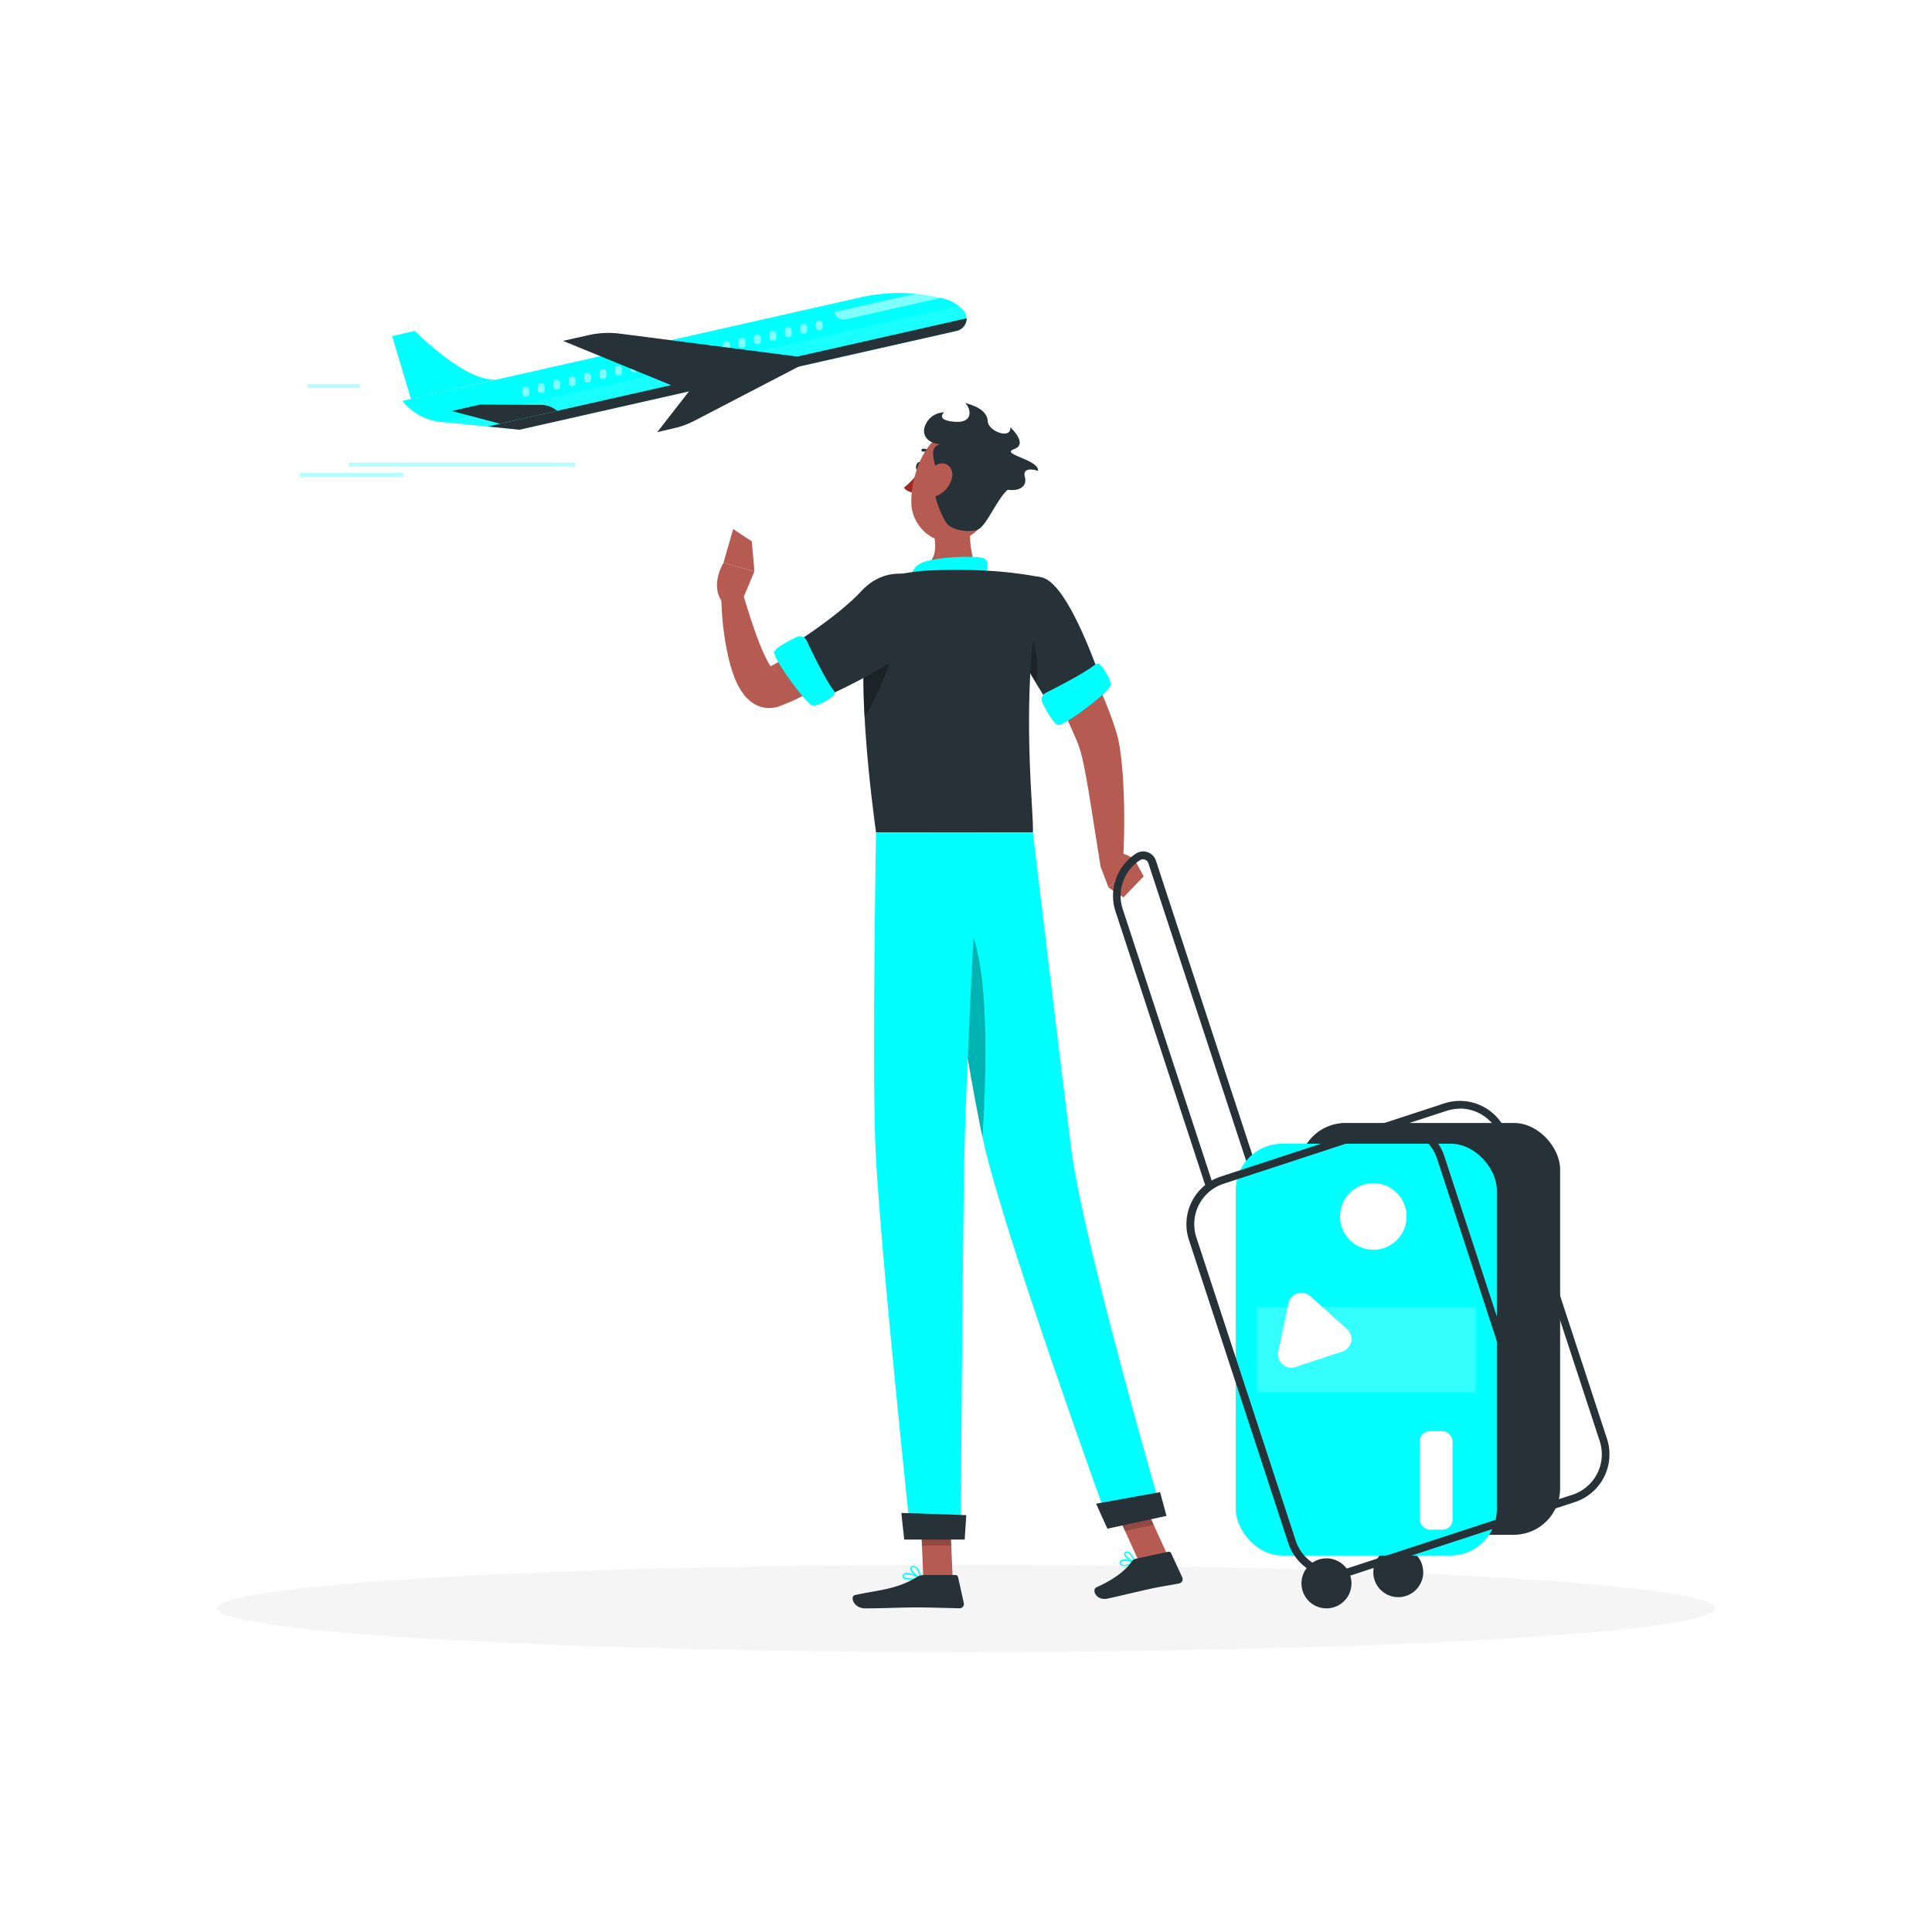 <svg class="animated" id="freepik_stories-departing" xmlns="http://www.w3.org/2000/svg" viewBox="0 0 500 500" version="1.1" xmlns:xlink="http://www.w3.org/1999/xlink" xmlns:svgjs="http://svgjs.com/svgjs"><style>svg#freepik_stories-departing:not(.animated) .animable {opacity: 0;}svg#freepik_stories-departing.animated #freepik--Airplane--inject-94 {animation: 2.7s 1 forwards cubic-bezier(.36,-0.01,.5,1.38) lightSpeedLeft;animation-delay: 0s;}svg#freepik_stories-departing.animated #freepik--Character--inject-94 {animation: 1.5s 1 forwards cubic-bezier(.36,-0.01,.5,1.38) slideRight;animation-delay: 0s;}            @keyframes lightSpeedLeft {              from {                transform: translate3d(-50%, 0, 0) skewX(20deg);                opacity: 0;              }              60% {                transform: skewX(-10deg);                opacity: 1;              }              80% {                transform: skewX(2deg);              }              to {                opacity: 1;                transform: translate3d(0, 0, 0);              }            }                    @keyframes slideRight {                0% {                    opacity: 0;                    transform: translateX(30px);                }                100% {                    opacity: 1;                    transform: translateX(0);                }            }        .animator-hidden { display: none; }</style><g id="freepik--background-complete--inject-94" class="animable animator-hidden" style="transform-origin: 250px 222.675px;"><rect y="382.4" width="500" height="0.25" style="fill: rgb(235, 235, 235); transform-origin: 250px 382.525px;" id="el2rl5lvewzxc" class="animable"></rect><rect x="416.78" y="398.49" width="33.12" height="0.25" style="fill: rgb(235, 235, 235); transform-origin: 433.34px 398.615px;" id="elbmahup22h8m" class="animable"></rect><rect x="322.53" y="401.21" width="8.69" height="0.25" style="fill: rgb(235, 235, 235); transform-origin: 326.875px 401.335px;" id="elymb1ayzgt1" class="animable"></rect><rect x="368.11" y="389.21" width="47.67" height="0.25" style="fill: rgb(235, 235, 235); transform-origin: 391.945px 389.335px;" id="elrmlgaz35vft" class="animable"></rect><rect x="52.46" y="390.89" width="23.68" height="0.25" style="fill: rgb(235, 235, 235); transform-origin: 64.3px 391.015px;" id="el2omxa6gq5bl" class="animable"></rect><rect x="85.04" y="390.89" width="25.85" height="0.25" style="fill: rgb(235, 235, 235); transform-origin: 97.965px 391.015px;" id="elpp9jyo1lz2b" class="animable"></rect><rect x="131.47" y="395.11" width="64.64" height="0.25" style="fill: rgb(235, 235, 235); transform-origin: 163.79px 395.235px;" id="el02s1e2w5mnbi" class="animable"></rect><path d="M237,337.8H43.91a5.71,5.71,0,0,1-5.7-5.71V60.66A5.71,5.71,0,0,1,43.91,55H237a5.71,5.71,0,0,1,5.71,5.71V332.09A5.71,5.71,0,0,1,237,337.8ZM43.91,55.2a5.46,5.46,0,0,0-5.45,5.46V332.09a5.46,5.46,0,0,0,5.45,5.46H237a5.47,5.47,0,0,0,5.46-5.46V60.66A5.47,5.47,0,0,0,237,55.2Z" style="fill: rgb(235, 235, 235); transform-origin: 140.46px 196.4px;" id="elgh7h274qr9" class="animable"></path><path d="M453.31,337.8H260.21a5.72,5.72,0,0,1-5.71-5.71V60.66A5.72,5.72,0,0,1,260.21,55h193.1A5.71,5.71,0,0,1,459,60.66V332.09A5.71,5.71,0,0,1,453.31,337.8ZM260.21,55.2a5.47,5.47,0,0,0-5.46,5.46V332.09a5.47,5.47,0,0,0,5.46,5.46h193.1a5.47,5.47,0,0,0,5.46-5.46V60.66a5.47,5.47,0,0,0-5.46-5.46Z" style="fill: rgb(235, 235, 235); transform-origin: 356.75px 196.4px;" id="elehug7m3t1eo" class="animable"></path><polygon points="161.34 339.89 333.1 43.89 420.48 43.89 248.72 339.89 161.34 339.89" style="fill: rgb(250, 250, 250); transform-origin: 290.91px 191.89px;" id="elgobp6v76tq" class="animable"></polygon><polygon points="39.73 339.89 127.43 188.75 172.05 188.75 84.35 339.89 39.73 339.89" style="fill: rgb(250, 250, 250); transform-origin: 105.89px 264.32px;" id="elsj3pim3jmo9" class="animable"></polygon><polygon points="337.99 249.23 408.18 128.27 443.89 128.27 373.7 249.23 337.99 249.23" style="fill: rgb(250, 250, 250); transform-origin: 390.94px 188.75px;" id="el8ijtztghhti" class="animable"></polygon><polygon points="299.39 316.78 299.39 43.89 283.99 43.89 283.99 316.78 31 316.78 31 382.4 469.67 382.4 469.67 316.78 299.39 316.78" style="fill: rgb(240, 240, 240); transform-origin: 250.335px 213.145px;" id="el06or62ks823h" class="animable"></polygon><path d="M467.52,160.27H335.27a9.59,9.59,0,0,1-9.41-8.74L321,87.6a8,8,0,0,1,8.08-8.75H461.3a9.6,9.6,0,0,1,9.41,8.75l4.89,63.93A8,8,0,0,1,467.52,160.27Z" style="fill: rgb(230, 230, 230); transform-origin: 398.3px 119.56px;" id="elwx8pgxgh8yb" class="animable"></path><path d="M464.68,160.27H332.43a9.6,9.6,0,0,1-9.41-8.74L318.14,87.6a8,8,0,0,1,8.08-8.75H458.46a9.61,9.61,0,0,1,9.42,8.75l4.88,63.93A8,8,0,0,1,464.68,160.27Z" style="fill: rgb(240, 240, 240); transform-origin: 395.45px 119.56px;" id="el975sllzxgks" class="animable"></path><rect x="329.65" y="89.16" width="21.11" height="2" style="fill: rgb(255, 255, 255); transform-origin: 340.205px 90.16px;" id="eldl5w6m7x9i" class="animable"></rect><rect x="358.07" y="89.16" width="48.08" height="2" style="fill: rgb(255, 255, 255); transform-origin: 382.11px 90.16px;" id="elj1sfyvr9vr" class="animable"></rect><rect x="418.75" y="89.16" width="35.31" height="2" style="fill: rgb(255, 255, 255); transform-origin: 436.405px 90.16px;" id="el7tgl6jytpkf" class="animable"></rect><rect x="330.22" y="96.71" width="21.11" height="2" style="fill: rgb(255, 255, 255); transform-origin: 340.775px 97.71px;" id="eld6q15zdkdca" class="animable"></rect><rect x="358.65" y="96.71" width="32.29" height="2" style="fill: rgb(255, 255, 255); transform-origin: 374.795px 97.71px;" id="elkivsawmhpzh" class="animable"></rect><rect x="419.33" y="96.71" width="35.31" height="2" style="fill: rgb(255, 255, 255); transform-origin: 436.985px 97.71px;" id="eluiy8s90ay4r" class="animable"></rect><rect x="330.8" y="104.25" width="21.11" height="2" style="fill: rgb(255, 255, 255); transform-origin: 341.355px 105.25px;" id="elliekj5f3gyq" class="animable"></rect><rect x="359.23" y="104.25" width="41.69" height="2" style="fill: rgb(255, 255, 255); transform-origin: 380.075px 105.25px;" id="elbubvlfyrcml" class="animable"></rect><rect x="419.9" y="104.25" width="35.31" height="2" style="fill: rgb(255, 255, 255); transform-origin: 437.555px 105.25px;" id="eluoi0wbomp3d" class="animable"></rect><rect x="331.38" y="111.8" width="21.11" height="2" style="fill: rgb(255, 255, 255); transform-origin: 341.935px 112.8px;" id="elgokz2zk16j" class="animable"></rect><rect x="359.8" y="111.8" width="45.95" height="2" style="fill: rgb(255, 255, 255); transform-origin: 382.775px 112.8px;" id="el465aeuhvt65" class="animable"></rect><rect x="420.48" y="111.8" width="35.31" height="2" style="fill: rgb(255, 255, 255); transform-origin: 438.135px 112.8px;" id="el0d4fnxx4zvi8" class="animable"></rect><rect x="331.95" y="119.34" width="21.11" height="2" style="fill: rgb(255, 255, 255); transform-origin: 342.505px 120.34px;" id="elm11pq12gbxi" class="animable"></rect><rect x="360.38" y="119.34" width="16.14" height="2" style="fill: rgb(255, 255, 255); transform-origin: 368.45px 120.34px;" id="elzbbieilck9" class="animable"></rect><rect x="382.02" y="119.34" width="11.53" height="2" style="fill: rgb(255, 255, 255); transform-origin: 387.785px 120.34px;" id="elm4jmbtq8r8" class="animable"></rect><rect x="421.05" y="119.34" width="35.31" height="2" style="fill: rgb(255, 255, 255); transform-origin: 438.705px 120.34px;" id="eln8qr1kcfx" class="animable"></rect><rect x="332.53" y="126.88" width="21.11" height="2" style="fill: rgb(255, 255, 255); transform-origin: 343.085px 127.88px;" id="elym684l7hrl" class="animable"></rect><rect x="360.95" y="126.88" width="48.08" height="2" style="fill: rgb(255, 255, 255); transform-origin: 384.99px 127.88px;" id="elrwvxl6kktrt" class="animable"></rect><rect x="421.63" y="126.88" width="35.31" height="2" style="fill: rgb(255, 255, 255); transform-origin: 439.285px 127.88px;" id="el4xpps9lb9i7" class="animable"></rect><rect x="333.1" y="134.43" width="21.11" height="2" style="fill: rgb(255, 255, 255); transform-origin: 343.655px 135.43px;" id="elpop7xcsl8w" class="animable"></rect><rect x="361.53" y="134.43" width="36.37" height="2" style="fill: rgb(255, 255, 255); transform-origin: 379.715px 135.43px;" id="elg0evxsa8sj" class="animable"></rect><rect x="422.21" y="134.43" width="35.31" height="2" style="fill: rgb(255, 255, 255); transform-origin: 439.865px 135.43px;" id="eljml8i3cukd9" class="animable"></rect><rect x="333.68" y="141.97" width="21.11" height="2" style="fill: rgb(255, 255, 255); transform-origin: 344.235px 142.97px;" id="elz6ai6atteqc" class="animable"></rect><rect x="362.11" y="141.97" width="32.29" height="2" style="fill: rgb(255, 255, 255); transform-origin: 378.255px 142.97px;" id="el1o1gnpqkwp1" class="animable"></rect><rect x="400.07" y="141.97" width="10.11" height="2" style="fill: rgb(255, 255, 255); transform-origin: 405.125px 142.97px;" id="elkydrdpkgo2o" class="animable"></rect><rect x="422.78" y="141.97" width="35.31" height="2" style="fill: rgb(255, 255, 255); transform-origin: 440.435px 142.97px;" id="elmbyiywybhsa" class="animable"></rect><rect x="334.26" y="149.51" width="21.11" height="2" style="fill: rgb(255, 255, 255); transform-origin: 344.815px 150.51px;" id="el5tytxxnv37g" class="animable"></rect><rect x="362.68" y="149.51" width="44.71" height="2" style="fill: rgb(255, 255, 255); transform-origin: 385.035px 150.51px;" id="el2jyhqwdr8l" class="animable"></rect><rect x="423.36" y="149.51" width="35.31" height="2" style="fill: rgb(255, 255, 255); transform-origin: 441.015px 150.51px;" id="elu5dk402bd9" class="animable"></rect></g><g id="freepik--Shadow--inject-94" class="animable" style="transform-origin: 250px 416.24px;"><ellipse id="freepik--path--inject-94" cx="250" cy="416.24" rx="193.89" ry="11.32" style="fill: rgb(245, 245, 245); transform-origin: 250px 416.24px;" class="animable"></ellipse></g><g id="freepik--Airplane--inject-94" class="animable" style="transform-origin: 163.957px 101.502px;"><path d="M247.59,85.63,134.42,111.2l-20.34-2a14.5,14.5,0,0,1-9.92-5.46h0l118.63-26.8a44.92,44.92,0,0,1,19.48-.07l1.75.38a10.19,10.19,0,0,1,5.25,3h0A3.28,3.28,0,0,1,247.59,85.63Z" style="fill: #00FFFF; transform-origin: 177.134px 93.518px;" id="el9szuvw3ufei" class="animable"></path><g id="elrb21mjdt5sf"><rect x="90.24" y="119.72" width="58.54" height="1" style="fill: #00FFFF; opacity: 0.3; transform-origin: 119.51px 120.22px; transform: rotate(-12.75deg);" class="animable" id="elx81f9ce6fd7"></rect></g><g id="el0fitzsf7ypxk"><rect x="77.53" y="122.37" width="26.85" height="1" style="fill: #00FFFF; opacity: 0.3; transform-origin: 90.955px 122.87px; transform: rotate(-12.75deg);" class="animable" id="elq8d5rbs2v2m"></rect></g><g id="el438lsmybi9z"><rect x="79.66" y="99.39" width="13.43" height="1" style="fill: #00FFFF; opacity: 0.3; transform-origin: 86.375px 99.89px; transform: rotate(-12.75deg);" class="animable" id="el03of1l8xakhl"></rect></g><g id="elnai9m78vrq"><path d="M249.27,80.2a9.63,9.63,0,0,0-1.15-1.06L114.93,109.23l19.49,2L247.59,85.63a3.26,3.26,0,0,0,1.68-5.43Z" style="fill: rgb(255, 255, 255); opacity: 0.1; transform-origin: 182.547px 95.185px;" class="animable" id="elkybsnq43d8c"></path></g><g id="elqhmjqvj448o"><path d="M242.27,76.82a44.17,44.17,0,0,0-5.34-.82l-21,4.75h0a2.49,2.49,0,0,0,3,1.89l24.59-5.56Z" style="fill: rgb(255, 255, 255); opacity: 0.5; transform-origin: 229.725px 79.353px;" class="animable" id="elcz4vzejuwfa"></path></g><g id="el2k340iw7z5a"><g style="opacity: 0.5; transform-origin: 174.045px 92.77px;" class="animable" id="eljlup7sxaro9"><g id="elwa3xjpc8un"><rect x="211.14" y="82.94" width="1.75" height="2.5" rx="0.69" style="fill: rgb(255, 255, 255); transform-origin: 212.015px 84.19px; transform: rotate(-12.74deg);" class="animable" id="el9ixckxd85n8"></rect></g><g id="elg78o8rem8j"><rect x="207.14" y="83.84" width="1.75" height="2.5" rx="0.69" style="fill: rgb(255, 255, 255); transform-origin: 208.015px 85.09px; transform: rotate(-12.72deg);" class="animable" id="elpy64l9sdkxr"></rect></g><g id="eliv3mvgx7wtc"><rect x="203.15" y="84.75" width="1.75" height="2.5" rx="0.69" style="fill: rgb(255, 255, 255); transform-origin: 204.025px 86px; transform: rotate(-12.74deg);" class="animable" id="eln6d4aeo84bq"></rect></g><g id="el7b1mutt51fj"><rect x="199.15" y="85.65" width="1.75" height="2.5" rx="0.69" style="fill: rgb(255, 255, 255); transform-origin: 200.025px 86.9px; transform: rotate(-12.74deg);" class="animable" id="ellhkmuvbhbu"></rect></g><g id="el0sigtdmj6c2"><rect x="195.15" y="86.55" width="1.75" height="2.5" rx="0.69" style="fill: rgb(255, 255, 255); transform-origin: 196.025px 87.8px; transform: rotate(-12.72deg);" class="animable" id="elfosdtz1fpgm"></rect></g><g id="elhxptpykj8y6"><rect x="191.16" y="87.45" width="1.75" height="2.5" rx="0.69" style="fill: rgb(255, 255, 255); transform-origin: 192.035px 88.7px; transform: rotate(-12.74deg);" class="animable" id="el0s4l3r78oxb"></rect></g><g id="elteswm69m8z"><rect x="187.16" y="88.36" width="1.75" height="2.5" rx="0.69" style="fill: rgb(255, 255, 255); transform-origin: 188.035px 89.61px; transform: rotate(-12.72deg);" class="animable" id="elt1gpih49jqf"></rect></g><g id="el7an48fr27s8"><rect x="183.16" y="89.26" width="1.75" height="2.5" rx="0.69" style="fill: rgb(255, 255, 255); transform-origin: 184.035px 90.51px; transform: rotate(-12.74deg);" class="animable" id="elrnxoedphmg9"></rect></g><g id="el0d6judiiy09t"><rect x="179.17" y="90.16" width="1.75" height="2.5" rx="0.69" style="fill: rgb(255, 255, 255); transform-origin: 180.045px 91.41px; transform: rotate(-12.72deg);" class="animable" id="elp9b2perlcv"></rect></g><g id="el1y6pfv4pg3l"><rect x="175.17" y="91.07" width="1.75" height="2.5" rx="0.69" style="fill: rgb(255, 255, 255); transform-origin: 176.045px 92.32px; transform: rotate(-12.74deg);" class="animable" id="el1rkw17o9c57"></rect></g><g id="elkejmmnnjx6d"><rect x="171.17" y="91.97" width="1.75" height="2.5" rx="0.69" style="fill: rgb(255, 255, 255); transform-origin: 172.045px 93.22px; transform: rotate(-12.72deg);" class="animable" id="el1zllsqr8u1u"></rect></g><g id="ele8tbl99iur"><rect x="167.17" y="92.87" width="1.75" height="2.5" rx="0.69" style="fill: rgb(255, 255, 255); transform-origin: 168.045px 94.12px; transform: rotate(-12.74deg);" class="animable" id="el423z745uo2j"></rect></g><g id="elqqfh2hiw65s"><rect x="163.18" y="93.78" width="1.75" height="2.5" rx="0.69" style="fill: rgb(255, 255, 255); transform-origin: 164.055px 95.03px; transform: rotate(-12.653deg);" class="animable" id="elhtccycwb92u"></rect></g><g id="elgt6iy1ngits"><rect x="159.18" y="94.68" width="1.75" height="2.5" rx="0.69" style="fill: rgb(255, 255, 255); transform-origin: 160.055px 95.93px; transform: rotate(-12.74deg);" class="animable" id="elxqid708kzc"></rect></g><g id="el69tpvhdpy5f"><rect x="155.18" y="95.58" width="1.75" height="2.5" rx="0.69" style="fill: rgb(255, 255, 255); transform-origin: 156.055px 96.83px; transform: rotate(-12.73deg);" class="animable" id="el2jl2rxc6ulq"></rect></g><g id="el8f7i30yl34h"><rect x="151.19" y="96.49" width="1.75" height="2.5" rx="0.69" style="fill: rgb(255, 255, 255); transform-origin: 152.065px 97.74px; transform: rotate(-12.74deg);" class="animable" id="elhs91z5ny1k"></rect></g><g id="elc4btg00co6r"><rect x="147.19" y="97.39" width="1.75" height="2.5" rx="0.69" style="fill: rgb(255, 255, 255); transform-origin: 148.065px 98.64px; transform: rotate(-12.72deg);" class="animable" id="el9s0vsowhq3d"></rect></g><g id="el3ln7e9aa6sk"><rect x="143.19" y="98.29" width="1.75" height="2.5" rx="0.69" style="fill: rgb(255, 255, 255); transform-origin: 144.065px 99.54px; transform: rotate(-12.72deg);" class="animable" id="ela93d7cwltan"></rect></g><g id="el8dye2f86m5m"><rect x="139.19" y="99.2" width="1.75" height="2.5" rx="0.69" style="fill: rgb(255, 255, 255); transform-origin: 140.065px 100.45px; transform: rotate(-12.74deg);" class="animable" id="elgmjczux2ykh"></rect></g><g id="elw760jjdw9zm"><rect x="135.2" y="100.1" width="1.75" height="2.5" rx="0.69" style="fill: rgb(255, 255, 255); transform-origin: 136.075px 101.35px; transform: rotate(-12.73deg);" class="animable" id="ell437z5egqsa"></rect></g></g></g><path d="M107.34,85.63,101.49,87l4.87,16.24L129,98.07C121.31,99.81,107.34,85.63,107.34,85.63Z" style="fill: #00FFFF; transform-origin: 115.245px 94.435px;" id="elblxktc579zf" class="animable"></path><path d="M144.2,106.32h0a6.61,6.61,0,0,0-4.21-1.54l-15.78-.07-7.31,1.65,12.51,3.3Z" style="fill: rgb(38, 50, 56); transform-origin: 130.55px 107.185px;" id="eldmeflmgv9gf" class="animable"></path><path d="M210.68,92.84l-50.13-6.48a23.75,23.75,0,0,0-8.32.39l-6.52,1.47,30.36,12.44Z" style="fill: rgb(38, 50, 56); transform-origin: 178.195px 93.411px;" id="elcx9szfslnm" class="animable"></path><path d="M208.6,93.88l-29,15.07a21.55,21.55,0,0,1-5.17,1.88l-4.33,1,8.73-11.21Z" style="fill: rgb(38, 50, 56); transform-origin: 189.35px 102.855px;" id="elvkkvqqx6zxb" class="animable"></path><path d="M126.25,110.38l8.17.83L247.59,85.63a3.28,3.28,0,0,0,2.57-3.25Z" style="fill: rgb(38, 50, 56); transform-origin: 188.205px 96.795px;" id="ele33u0y97vhf" class="animable"></path></g><g id="freepik--Character--inject-94" class="animable" style="transform-origin: 302.11px 260.265px;"><path d="M272.67,155.21c3.12,5.19,5.95,10.37,8.6,15.77,1.32,2.69,2.6,5.41,3.78,8.21s2.33,5.62,3.31,8.6l.37,1.12.18.57.2.7c.25.91.41,1.74.56,2.55.29,1.62.47,3.17.62,4.7.32,3,.46,6,.57,9,.18,6,.08,11.88-.3,17.84l-5.69.25-2.74-17.26c-.44-2.86-.95-5.69-1.48-8.44-.27-1.37-.58-2.72-.92-4a22.58,22.58,0,0,0-1.22-3.47c-2.11-5.06-4.72-10.18-7.41-15.24s-5.53-10.15-8.32-15.09Z" style="fill: rgb(182, 91, 82); transform-origin: 276.863px 189.865px;" id="elvenvslxgg1m" class="animable"></path><path d="M284.9,224.47l2,5.24,6.78-7.13s-1.4-1.52-5-2.14Z" style="fill: rgb(181, 91, 82); transform-origin: 289.29px 225.075px;" id="elbl328wdyhj" class="animable"></path><polygon points="290.74 232.24 296 226.79 293.67 222.58 286.89 229.71 290.74 232.24" style="fill: rgb(181, 91, 82); transform-origin: 291.445px 227.41px;" id="el4g8ljg2if0a" class="animable"></polygon><path d="M238.55,120.82c-.14.6-.57,1-1,.91s-.59-.65-.44-1.25.57-1,1-.9S238.7,120.23,238.55,120.82Z" style="fill: rgb(38, 50, 56); transform-origin: 237.83px 120.654px;" id="elunuh8qdkcrn" class="animable"></path><path d="M238,121.84a21.92,21.92,0,0,1-4.08,4.39,3.53,3.53,0,0,0,2.71,1.23Z" style="fill: rgb(160, 39, 36); transform-origin: 235.96px 124.65px;" id="el9z3l0b2ume" class="animable"></path><path d="M241.53,118.05a.34.34,0,0,0,.25-.09.35.35,0,0,0,0-.5,3.57,3.57,0,0,0-3-1.31.37.37,0,0,0-.31.41.37.37,0,0,0,.4.31h0a2.84,2.84,0,0,1,2.38,1.06A.35.35,0,0,0,241.53,118.05Z" style="fill: rgb(38, 50, 56); transform-origin: 240.176px 117.097px;" id="el1r1vvmeas2hh" class="animable"></path><path d="M252.05,128.32c-1.09,5.55-2.17,15.72,1.71,19.42,0,0-1.52,5.64-11.83,5.64-11.35,0-5.43-5.64-5.43-5.64,6.2-1.47,6-6.07,5-10.38Z" style="fill: rgb(181, 91, 82); transform-origin: 244.358px 140.85px;" id="el16e2zo3jjf4" class="animable"></path><path d="M255,149.41c.58-2.09,1.21-4.47-.62-5-2-.61-12.67-.41-16.18,1.43s-2.09,5.82-2.09,5.82Z" style="fill: #00FFFF; transform-origin: 245.71px 147.88px;" id="ell3zksudbge" class="animable"></path><path d="M291.87,405.16a2.43,2.43,0,0,1-1.89-.1.73.73,0,0,1-.18-.84.85.85,0,0,1,.47-.53c1-.49,3.37.47,3.48.52a.19.19,0,0,1,.11.16.17.17,0,0,1-.11.16A8.82,8.82,0,0,1,291.87,405.16ZM290.63,404l-.21.07a.49.49,0,0,0-.27.31c-.1.32,0,.42.06.45.41.35,1.92,0,3-.4A5.9,5.9,0,0,0,290.63,404Z" style="fill: #00FFFF; transform-origin: 291.799px 404.428px;" id="el503dzw4bd75" class="animable"></path><path d="M293.71,404.55h-.08c-.86-.25-2.7-1.55-2.72-2.41a.58.58,0,0,1,.46-.58,1,1,0,0,1,.8.06c1,.52,1.65,2.62,1.68,2.71a.18.18,0,0,1-.05.18A.19.19,0,0,1,293.71,404.55Zm-2.14-2.69-.08,0c-.22.07-.22.18-.22.23,0,.51,1.22,1.53,2.11,1.95a4.31,4.31,0,0,0-1.38-2.14A.67.67,0,0,0,291.57,401.86Z" style="fill: #00FFFF; transform-origin: 292.383px 403.027px;" id="el01ccpe47dnmq" class="animable"></path><path d="M235.91,408.88c-1,0-1.91-.14-2.23-.57a.7.7,0,0,1,0-.79.89.89,0,0,1,.57-.42c1.26-.34,3.91,1.17,4,1.23a.19.19,0,0,1,.08.19.19.19,0,0,1-.14.15A14,14,0,0,1,235.91,408.88Zm-1.2-1.47a1.29,1.29,0,0,0-.35,0,.55.55,0,0,0-.35.25c-.13.22-.08.33,0,.4.36.49,2.28.5,3.69.3A8.17,8.17,0,0,0,234.71,407.41Z" style="fill: #00FFFF; transform-origin: 235.945px 407.965px;" id="el1xux5fezhm4" class="animable"></path><path d="M238.21,408.67l-.08,0c-.91-.41-2.73-2-2.59-2.91,0-.2.18-.45.67-.5a1.32,1.32,0,0,1,1,.31c1,.79,1.17,2.84,1.17,2.92a.18.18,0,0,1-.07.17A.19.19,0,0,1,238.21,408.67Zm-1.86-3.08h-.1c-.33,0-.35.16-.36.2-.08.52,1.15,1.8,2.09,2.37a4.25,4.25,0,0,0-1-2.34A1,1,0,0,0,236.35,405.59Z" style="fill: #00FFFF; transform-origin: 236.957px 406.963px;" id="el9zkxva7r9y" class="animable"></path><polygon points="246.55 408.49 238.96 408.49 238.21 390.91 245.79 390.91 246.55 408.49" style="fill: rgb(181, 91, 82); transform-origin: 242.38px 399.7px;" id="elzqr889lelgq" class="animable"></polygon><polygon points="302.17 402.53 294.76 404.14 287.31 387.77 294.73 386.16 302.17 402.53" style="fill: rgb(181, 91, 82); transform-origin: 294.74px 395.15px;" id="el261zu6c6qzt" class="animable"></polygon><path d="M294,403.39l8.34-1.8a.66.66,0,0,1,.74.37l2.89,6.27a1.12,1.12,0,0,1-.8,1.56c-2.92.58-4.37.71-8,1.51-2.26.49-7.35,1.73-10.46,2.4s-4.19-2.32-3-2.87c5.44-2.49,7.72-4.68,9.19-6.72A1.84,1.84,0,0,1,294,403.39Z" style="fill: rgb(38, 50, 56); transform-origin: 294.654px 407.686px;" id="elxqposzpl8xr" class="animable"></path><path d="M239,407.61h8.29a.67.67,0,0,1,.65.52l1.49,6.74a1.1,1.1,0,0,1-1.09,1.35c-3-.05-7.31-.22-11.06-.22-4.4,0-8.19.24-13.35.24-3.11,0-4-3.15-2.67-3.44,5.94-1.3,10.78-1.44,15.91-4.6A3.57,3.57,0,0,1,239,407.61Z" style="fill: rgb(38, 50, 56); transform-origin: 235.061px 411.925px;" id="elju4tcsb5g7" class="animable"></path><path d="M232.34,162.43c-2.05,2-4.06,3.64-6.15,5.37s-4.24,3.33-6.43,4.93a87.69,87.69,0,0,1-14.25,8.47c-.64.31-1.3.59-2,.85l-1,.41-.51.2-.13.05-.21.08L201,183a7.91,7.91,0,0,1-3,.17,7.72,7.72,0,0,1-2.66-.91,9.57,9.57,0,0,1-2.9-2.6,18.93,18.93,0,0,1-2.45-4.57,38.67,38.67,0,0,1-1.3-4.2,74,74,0,0,1-2-16.2l5.64-.81c1.48,4.83,3,9.79,4.88,14.21a32,32,0,0,0,1.48,3.1,8.76,8.76,0,0,0,1.48,2.15c.18.17.33.17,0-.05a2.25,2.25,0,0,0-.81-.3,2.92,2.92,0,0,0-1.11,0l-.2.06c-.06,0,0,0,0,0l.09,0,.39-.19.77-.38c.51-.24,1-.5,1.54-.8A97.3,97.3,0,0,0,213,163.51c2-1.51,3.93-3.09,5.88-4.67s3.89-3.28,5.68-4.84Z" style="fill: rgb(182, 91, 82); transform-origin: 209.515px 168.561px;" id="elcg5lbrtjzi7" class="animable"></path><path d="M269.69,149.46c7.11,1.63,15.47,27.17,15.47,27.17l-12.16,8s-7.74-11.88-11.77-20.35C257,155.36,262.41,147.79,269.69,149.46Z" style="fill: rgb(38, 50, 56); transform-origin: 272.451px 166.929px;" id="elslcfuil79n" class="animable"></path><g id="el6vs5bf6anfm"><path d="M265.65,162.55c-.62-.81-2.31,1-3.58,3.39,1.76,3.49,4,7.35,6,10.65C269.26,170.21,267.25,164.6,265.65,162.55Z" style="opacity: 0.3; transform-origin: 265.25px 169.472px;" class="animable" id="elwy0sner3qk"></path></g><path d="M227.17,149.85s-8.08,9.13-.45,65.6h40.59c.28-6.23-3.63-36.63,2.38-66a105.63,105.63,0,0,0-13.59-1.72,150.47,150.47,0,0,0-17.26,0A76.07,76.07,0,0,0,227.17,149.85Z" style="fill: rgb(38, 50, 56); transform-origin: 246.566px 181.466px;" id="elsdspmodcu8f" class="animable"></path><g id="eluap0c2ykiyb"><path d="M223.73,165.39a165.54,165.54,0,0,0,0,20.26c3.07-5.14,7.63-14.65,8.33-22.26Z" style="opacity: 0.3; transform-origin: 227.74px 174.52px;" class="animable" id="elqqkldcd78n"></path></g><path d="M243.17,157.25c.37,10.45-30.94,23.66-30.94,23.66l-8.42-13.22s12.77-7.84,19.13-14.74C230.8,144.43,242.89,149.29,243.17,157.25Z" style="fill: rgb(38, 50, 56); transform-origin: 223.492px 164.689px;" id="eljd3ga6n7zu" class="animable"></path><path d="M208.76,165.79c1.57,3.33,5.11,10.6,7.08,13a.87.87,0,0,1-.11,1.2c-1.42,1.26-4.17,2.85-5.5,2.57-1.57-.34-10.22-12.19-9.85-13.81.26-1.1,3.69-2.89,5.84-3.91A1.91,1.91,0,0,1,208.76,165.79Z" style="fill: #00FFFF; transform-origin: 208.199px 173.629px;" id="elburl83axkub" class="animable"></path><path d="M270.62,179.32c3.3-1.65,10.48-5.37,12.87-7.39a.87.87,0,0,1,1.2.08c1.29,1.39,2.95,4.1,2.7,5.43-.29,1.58-11.93,10.52-13.56,10.18-1.11-.23-3-3.61-4.05-5.74A1.9,1.9,0,0,1,270.62,179.32Z" style="fill: #00FFFF; transform-origin: 278.494px 179.678px;" id="eluz058fts58" class="animable"></path><path d="M192.16,155.23l3.09-7.39-8-2.19s-3.6,5.65-.33,10.11Z" style="fill: rgb(181, 91, 82); transform-origin: 190.399px 150.705px;" id="eltzm5rzp1vqh" class="animable"></path><polygon points="194.56 140.1 189.74 136.93 187.24 145.65 195.25 147.84 194.56 140.1" style="fill: rgb(181, 91, 82); transform-origin: 191.245px 142.385px;" id="elm2w618nzzbi" class="animable"></polygon><g id="el5y3x1n1xvf"><polygon points="238.21 390.92 238.59 399.98 246.19 399.98 245.8 390.92 238.21 390.92" style="opacity: 0.2; transform-origin: 242.2px 395.45px;" class="animable" id="elfngyacrroki"></polygon></g><g id="el0kup0r76641k"><polygon points="294.73 386.17 287.31 387.77 291.15 396.21 298.57 394.6 294.73 386.17" style="opacity: 0.2; transform-origin: 292.94px 391.19px;" class="animable" id="eljr61luq5dkg"></polygon></g><path d="M258.7,124.39c-2.23,7.2-3.17,11.52-7.77,14.37-6.92,4.29-15.12-1.25-15.09-9,0-7,3.66-17.55,11.52-18.72A10.28,10.28,0,0,1,258.7,124.39Z" style="fill: rgb(181, 91, 82); transform-origin: 247.524px 125.588px;" id="elwmbvwqfv1e" class="animable"></path><path d="M242.57,122.29c0-.41-1.71-4.54-.85-6.15,2-3.69,12.62.75,15.44,2.28,3.63,2,7.33,5.43,4,8-3.14,2.45-5.71,9.59-8.06,10.6s-6.94.11-8.15-1.64S240.07,126,242.57,122.29Z" style="fill: rgb(38, 50, 56); transform-origin: 251.969px 126.076px;" id="elxe5lu48g2u" class="animable"></path><path d="M243.06,114.9c-2.62-.12-5-2.21-3.41-5.26a5.34,5.34,0,0,1,4.71-2.92s-2.45,2,2.67,2.43,4.21-3.62,2.71-4.86c2.58.66,5.73,1.95,5.88,4.69s6.2,4.81,5.83,1.59c0,0,4.79,4.33,1,5.66s6.53,2.69,6.2,5.65c-.84-.35-4.13-1.1-3.42,1.55s-1.71,4-5.42,3.14S247.14,120.47,243.06,114.9Z" style="fill: rgb(38, 50, 56); transform-origin: 253.897px 115.559px;" id="el8e66j4oqq8w" class="animable"></path><path d="M246.42,123.49a6.9,6.9,0,0,1-3.39,4.57c-2.21,1.07-3.44.13-3.37-2.11.06-2,1.14-5.24,3.3-5.9S246.81,121.27,246.42,123.49Z" style="fill: rgb(181, 91, 82); transform-origin: 243.067px 124.209px;" id="eltx3d0pc9adb" class="animable"></path><path d="M241.12,215.45s8.61,58,13.34,79.72c5.18,23.8,32.86,100.07,32.86,100.07l13.59-2.94s-20.73-71.41-23.68-95c-3.21-25.57-9.92-81.88-9.92-81.88Z" style="fill: #00FFFF; transform-origin: 271.015px 305.33px;" id="el6rynzcntu5q" class="animable"></path><path d="M283.69,389.15c-.05,0,2.91,6.47,2.91,6.47l15.29-3.31-1.67-6.15Z" style="fill: rgb(38, 50, 56); transform-origin: 292.79px 390.89px;" id="el9250nly3x47" class="animable"></path><g id="elprbn1to4v8"><path d="M246.56,236.11c10,1.95,8.91,39.09,7.71,58.19-2.87-13.5-7.08-39.48-10-57.92A3.44,3.44,0,0,1,246.56,236.11Z" style="opacity: 0.3; transform-origin: 249.649px 265.162px;" class="animable" id="eljh4l51lbal"></path></g><path d="M226.72,215.45s-1,56.74-.22,79.88c.86,24.07,9.27,102.89,9.27,102.89h12.85s.48-77.41,1-101.05c.62-25.77,3.73-81.72,3.73-81.72Z" style="fill: #00FFFF; transform-origin: 239.776px 306.835px;" id="el96rp1c5uxo" class="animable"></path><path d="M233.29,391.54c-.06,0,.73,6.9.73,6.9h15.64l.42-6.33Z" style="fill: rgb(38, 50, 56); transform-origin: 241.683px 394.99px;" id="elo2666hpwh1" class="animable"></path><g id="elrlauru9mxd"><rect x="336.2" y="290.62" width="67.56" height="106.58" rx="12" style="fill: rgb(38, 50, 56); transform-origin: 369.98px 343.91px; transform: rotate(-18.14deg);" class="animable" id="el5emkptmvj6a"></rect></g><path d="M362.15,402.93A13.05,13.05,0,0,1,349.78,394l-25.71-78.47a13,13,0,0,1,8.3-16.41l41.39-13.56a13,13,0,0,1,16.41,8.31l25.71,78.47a13,13,0,0,1-8.31,16.4l-41.39,13.56A12.73,12.73,0,0,1,362.15,402.93Zm15.65-116a11.06,11.06,0,0,0-3.41.55L333,301a11,11,0,0,0-7,13.88l25.71,78.48a11,11,0,0,0,13.88,7L407,386.82a11,11,0,0,0,7-13.88l-25.71-78.47a11,11,0,0,0-5.49-6.38A11.13,11.13,0,0,0,377.8,286.89Zm-45.11,13.16h0Z" style="fill: rgb(38, 50, 56); transform-origin: 369.973px 343.921px;" id="elrdl9eg34mdb" class="animable"></path><path d="M313,307.84a1,1,0,0,1-.95-.69l-23.35-71.26a13,13,0,0,1,5.31-15,3.41,3.41,0,0,1,3-.34,3.48,3.48,0,0,1,2.15,2.2l26.12,79.72a1,1,0,1,1-1.9.62L297.2,223.41a1.44,1.44,0,0,0-.92-.94,1.38,1.38,0,0,0-1.22.13,11,11,0,0,0-4.5,12.67l23.35,71.25a1,1,0,0,1-.64,1.27A1.06,1.06,0,0,1,313,307.84Z" style="fill: rgb(38, 50, 56); transform-origin: 306.694px 264.094px;" id="elshc3x7tqef" class="animable"></path><path d="M349.76,409.77a6.47,6.47,0,1,0-6.46,6.47A6.46,6.46,0,0,0,349.76,409.77Z" style="fill: rgb(38, 50, 56); transform-origin: 343.29px 409.77px;" id="elfjfgm3ycx1p" class="animable"></path><path d="M368.33,406.88a6.46,6.46,0,1,0-6.46,6.46A6.46,6.46,0,0,0,368.33,406.88Z" style="fill: rgb(38, 50, 56); transform-origin: 361.87px 406.88px;" id="elgc2fcv82frc" class="animable"></path><g id="elpt3mfesqmi"><rect x="319.82" y="295.99" width="67.56" height="106.58" rx="12" style="fill: #00FFFF; transform-origin: 353.6px 349.28px; transform: rotate(-18.14deg);" class="animable" id="el48ghzpco0q9"></rect></g><path d="M345.77,408.3a13.09,13.09,0,0,1-12.37-8.95l-25.71-78.48a13,13,0,0,1,8.31-16.4l41.39-13.56a13,13,0,0,1,16.4,8.3l25.71,78.48a13,13,0,0,1-8.3,16.4l-41.39,13.56A12.79,12.79,0,0,1,345.77,408.3ZM316.31,305.42l.31.95a11,11,0,0,0-7,13.88l25.71,78.47a11,11,0,0,0,13.88,7l41.39-13.56a11,11,0,0,0,7-13.88l-25.71-78.47a11,11,0,0,0-13.88-7l-41.39,13.56Z" style="fill: rgb(38, 50, 56); transform-origin: 353.596px 349.282px;" id="el86wiv3qs043" class="animable"></path><g id="elovf1pehkx8m"><rect x="325.31" y="338.24" width="56.58" height="22.09" style="fill: rgb(255, 255, 255); opacity: 0.2; transform-origin: 353.6px 349.285px; transform: rotate(-18.072deg);" class="animable" id="elm7kha5dvlq"></rect></g><g id="eld3uzwfwmrtv"><circle cx="355.41" cy="314.82" r="8.62" style="fill: rgb(255, 255, 255); transform-origin: 355.41px 314.82px; transform: rotate(-83.56deg);" class="animable" id="el69uzvucr1kr"></circle></g><path d="M333.45,337.28l-2.63,12.55a3.42,3.42,0,0,0,4.41,3.95l12.18-4a3.42,3.42,0,0,0,1.22-5.8l-9.55-8.56A3.42,3.42,0,0,0,333.45,337.28Z" style="fill: rgb(255, 255, 255); transform-origin: 340.259px 344.249px;" id="elgkn8gacynuk" class="animable"></path><g id="elwqsk0xb8lmh"><rect x="367.42" y="370.37" width="8.5" height="25.5" rx="2.6" style="fill: rgb(255, 255, 255); transform-origin: 371.67px 383.12px; transform: rotate(-89.41deg);" class="animable" id="elj8167ioy9m"></rect></g></g><defs>     <filter id="active" height="200%">         <feMorphology in="SourceAlpha" result="DILATED" operator="dilate" radius="2"></feMorphology>                <feFlood flood-color="#32DFEC" flood-opacity="1" result="PINK"></feFlood>        <feComposite in="PINK" in2="DILATED" operator="in" result="OUTLINE"></feComposite>        <feMerge>            <feMergeNode in="OUTLINE"></feMergeNode>            <feMergeNode in="SourceGraphic"></feMergeNode>        </feMerge>    </filter>    <filter id="hover" height="200%">        <feMorphology in="SourceAlpha" result="DILATED" operator="dilate" radius="2"></feMorphology>                <feFlood flood-color="#ff0000" flood-opacity="0.5" result="PINK"></feFlood>        <feComposite in="PINK" in2="DILATED" operator="in" result="OUTLINE"></feComposite>        <feMerge>            <feMergeNode in="OUTLINE"></feMergeNode>            <feMergeNode in="SourceGraphic"></feMergeNode>        </feMerge>            <feColorMatrix type="matrix" values="0   0   0   0   0                0   1   0   0   0                0   0   0   0   0                0   0   0   1   0 "></feColorMatrix>    </filter></defs></svg>